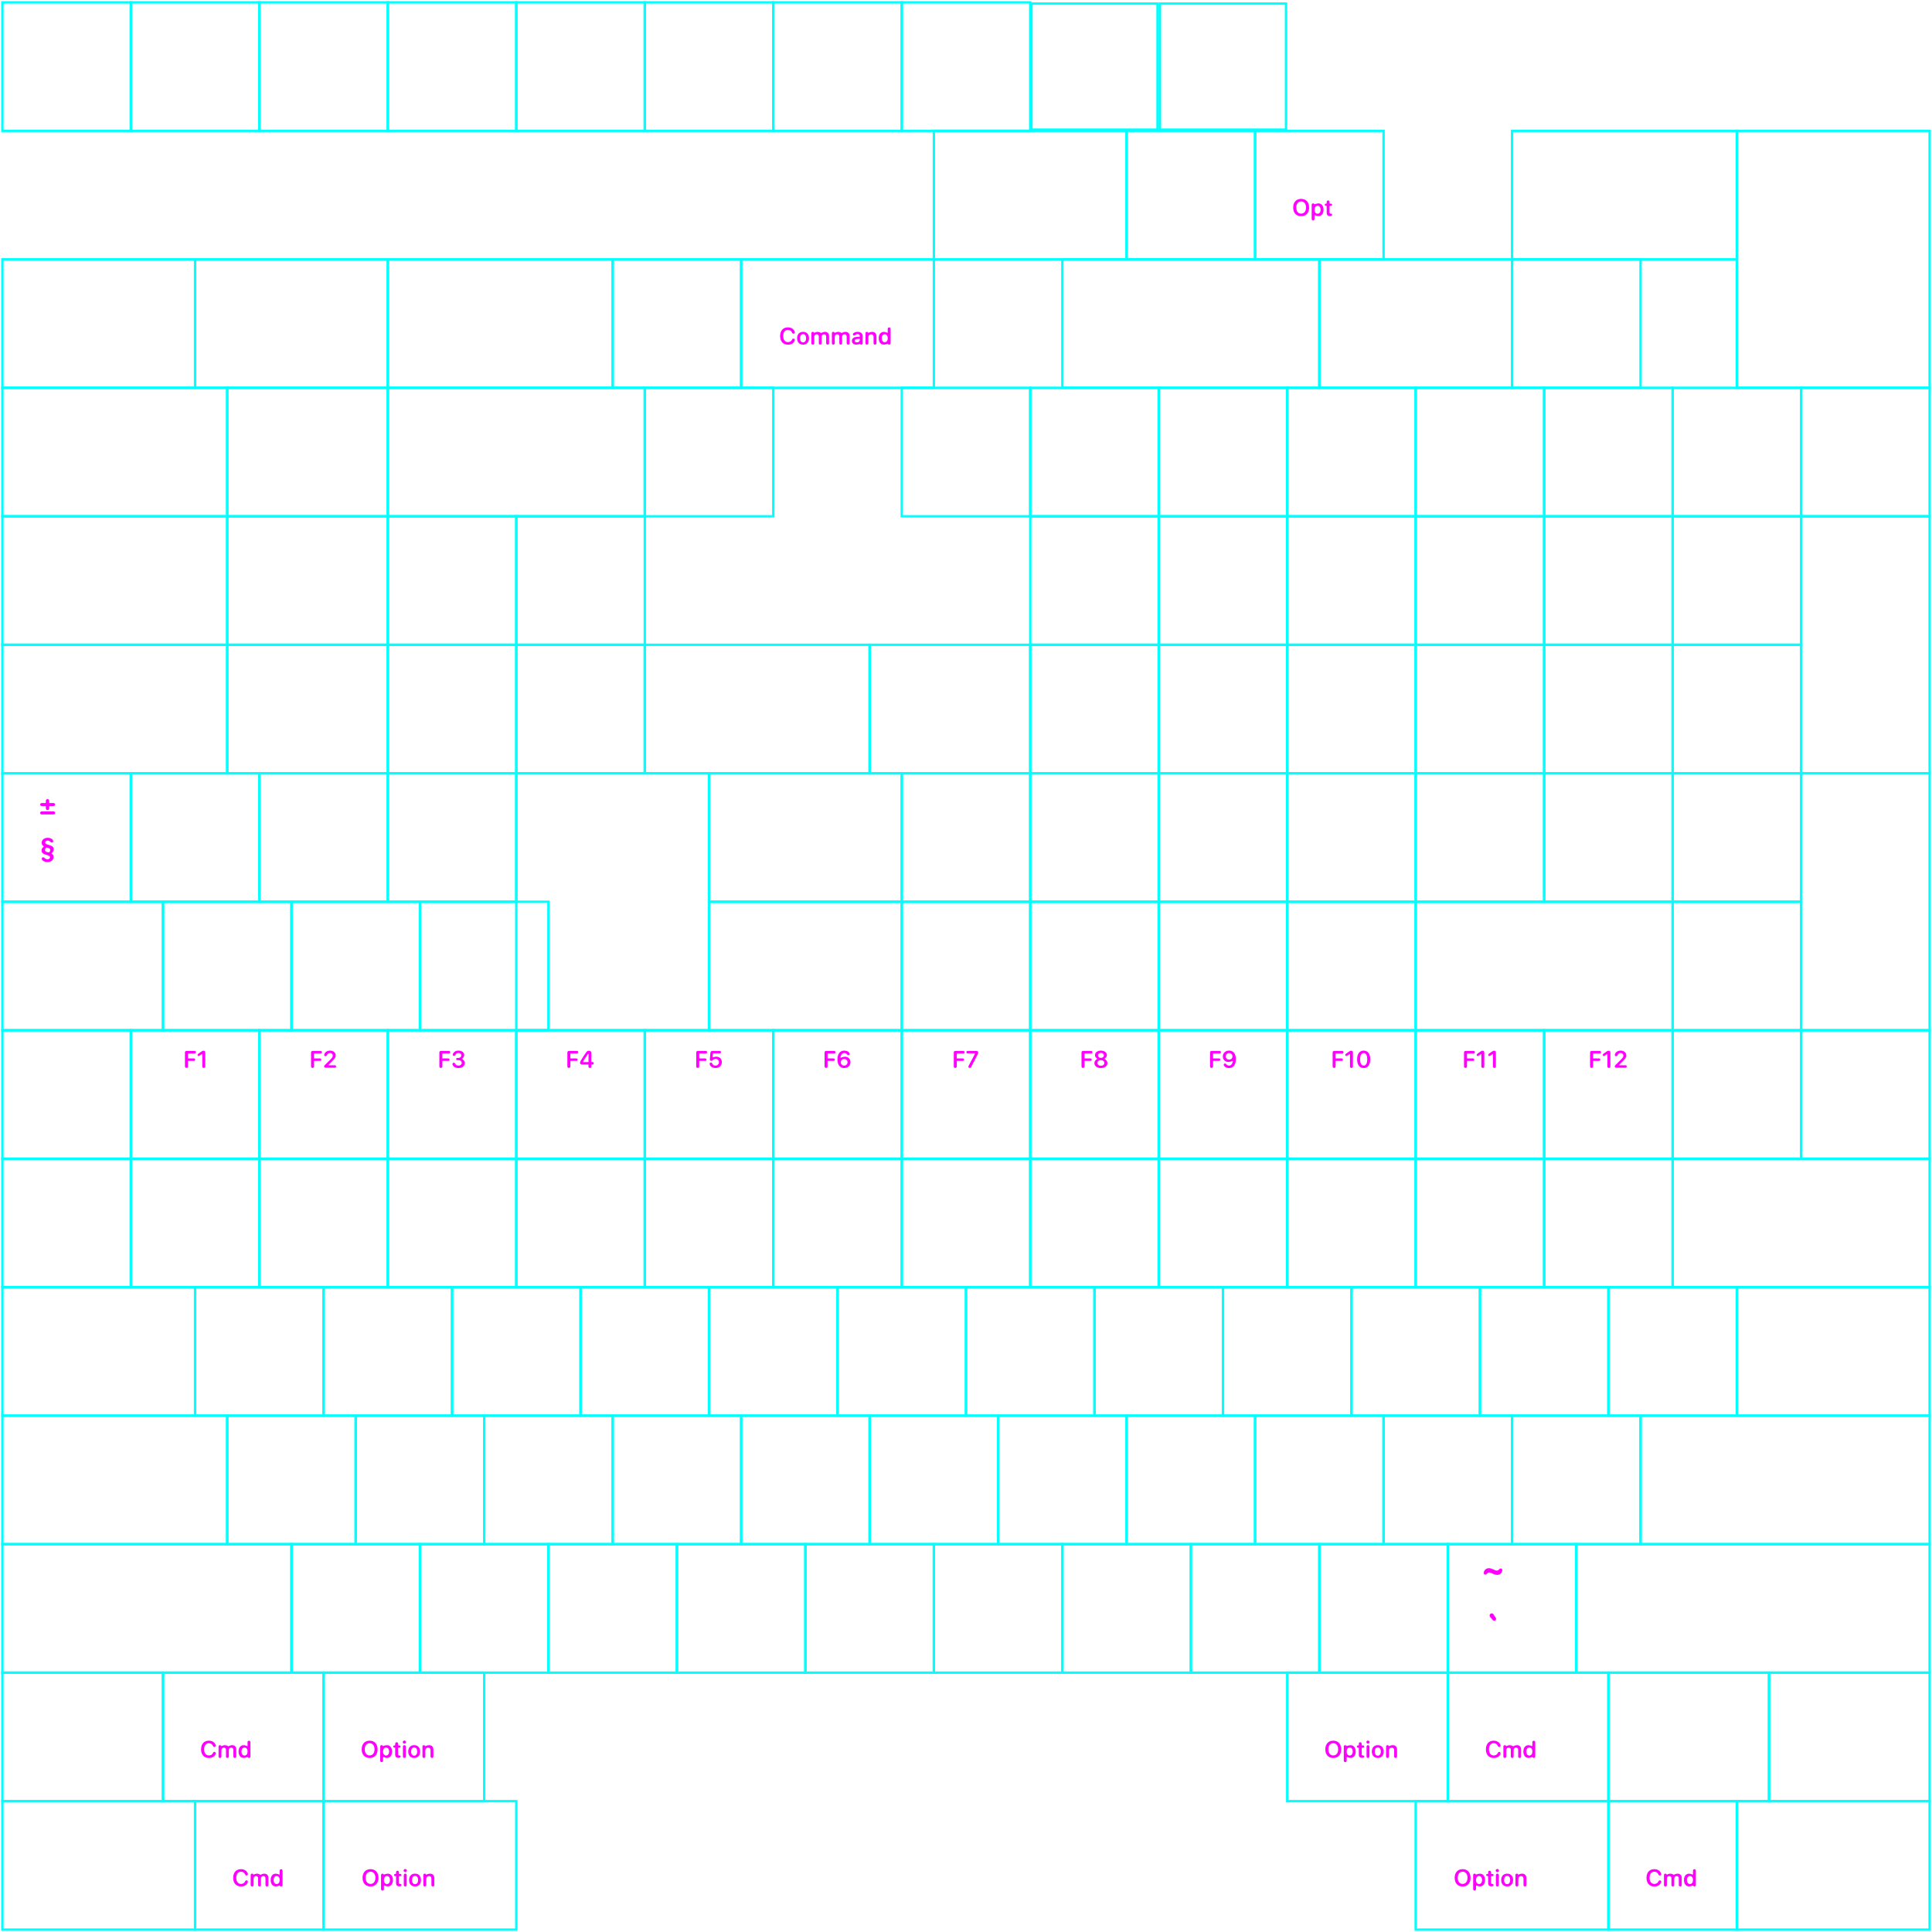<svg width="812" height="812" viewBox="0 0 812 812" fill="none" xmlns="http://www.w3.org/2000/svg">
<path d="M627.798 738.867C625.762 738.867 624.507 737.485 624.507 735.225C624.507 732.964 625.782 731.587 627.774 731.587C629.077 731.587 630.108 732.197 630.572 733.228C630.65 733.389 630.689 733.555 630.689 733.701C630.689 734.038 630.469 734.253 630.132 734.253C629.844 734.253 629.654 734.116 629.517 733.809C629.19 733.052 628.55 732.656 627.784 732.656C626.573 732.656 625.796 733.652 625.796 735.225C625.796 736.797 626.568 737.798 627.789 737.798C628.594 737.798 629.214 737.446 629.537 736.704C629.664 736.416 629.825 736.299 630.098 736.299C630.445 736.299 630.684 736.528 630.684 736.86C630.684 737.021 630.645 737.168 630.567 737.334C630.118 738.291 629.117 738.867 627.798 738.867L627.798 738.867Z" fill="#FF00FF"/>
<path d="M642.778 734.482C643.535 734.482 644.038 735.141 644.043 736.157C644.038 737.163 643.564 737.832 642.778 737.832C641.992 737.832 641.503 737.178 641.503 736.157C641.503 735.131 642.021 734.482 642.778 734.482ZM640.258 736.157C640.258 737.813 641.093 738.833 642.407 738.833C642.893 738.833 643.663 738.589 643.964 738.487C644.031 738.464 644.106 738.494 644.138 738.558C644.146 738.574 644.154 738.591 644.164 738.605C644.284 738.776 644.459 738.848 644.658 738.848C645.005 738.848 645.249 738.623 645.249 738.223V732.245C645.249 731.835 645 731.605 644.643 731.605C644.287 731.605 644.033 731.835 644.033 732.245V733.725C644.033 733.828 643.927 733.897 643.833 733.855C643.471 733.692 642.869 733.486 642.387 733.486C641.088 733.486 640.258 734.506 640.258 736.157V736.157Z" fill="#FF00FF"/>
<path d="M631.855 738.208V734.091C631.855 733.695 632.095 733.471 632.437 733.471C632.591 733.471 632.724 733.517 632.826 733.602C632.887 733.653 632.931 733.723 632.961 733.783C632.995 733.85 633.076 733.878 633.145 733.847C633.414 733.728 634.039 733.476 634.522 733.476C635.135 733.476 635.704 733.798 635.898 733.92C635.941 733.948 635.996 733.949 636.041 733.925C636.258 733.806 636.921 733.476 637.609 733.476C638.629 733.476 639.298 734.164 639.298 735.2V738.208C639.298 738.613 639.054 738.848 638.693 738.848C638.332 738.848 638.082 738.613 638.082 738.208V735.498C638.082 734.863 637.75 734.501 637.154 734.501C636.559 734.501 636.168 734.931 636.168 735.551V738.208C636.168 738.613 635.938 738.848 635.577 738.848C635.216 738.848 634.986 738.613 634.986 738.208V735.434C634.986 734.858 634.634 734.501 634.068 734.501C633.501 734.501 633.072 734.955 633.072 735.581V738.208C633.072 738.613 632.822 738.848 632.461 738.848C632.1 738.848 631.855 738.613 631.855 738.208Z" fill="#FF00FF"/>
<path d="M560.36 731.587C558.304 731.587 557.015 732.988 557.015 735.23C557.015 737.471 558.304 738.867 560.36 738.867C562.416 738.867 563.7 737.471 563.7 735.23C563.7 732.988 562.411 731.587 560.36 731.587ZM560.36 737.793C559.1 737.793 558.304 736.797 558.304 735.23C558.304 733.662 559.1 732.661 560.36 732.661C561.62 732.661 562.416 733.657 562.416 735.23C562.416 736.802 561.615 737.793 560.36 737.793Z" fill="#FF00FF"/>
<path d="M574.949 733.472C574.578 733.472 574.344 733.721 574.344 734.111V738.208C574.344 738.604 574.578 738.848 574.949 738.848C575.32 738.848 575.559 738.604 575.559 738.208V734.116C575.559 733.721 575.32 733.472 574.949 733.472V733.472ZM574.949 732.847C575.33 732.847 575.628 732.554 575.628 732.188C575.628 731.821 575.33 731.528 574.949 731.528C574.568 731.528 574.275 731.816 574.275 732.188C574.275 732.559 574.573 732.847 574.949 732.847Z" fill="#FF00FF"/>
<path d="M582.555 738.208V734.086C582.555 733.71 582.775 733.471 583.136 733.471C583.343 733.471 583.512 733.551 583.617 733.692C583.643 733.726 583.665 733.765 583.682 733.802C583.717 733.872 583.801 733.902 583.872 733.868C584.138 733.739 584.758 733.476 585.373 733.476C586.516 733.476 587.165 734.208 587.165 735.405V738.208C587.165 738.619 586.916 738.848 586.56 738.848C586.203 738.848 585.949 738.619 585.949 738.208V735.649C585.949 734.917 585.607 734.506 584.914 734.506C584.22 734.506 583.771 735.009 583.771 735.752V738.208C583.771 738.619 583.517 738.848 583.161 738.848C582.804 738.848 582.555 738.619 582.555 738.208Z" fill="#FF00FF"/>
<path d="M579.07 733.467C577.561 733.467 576.565 734.492 576.565 736.162C576.565 737.832 577.551 738.853 579.07 738.853C580.589 738.853 581.575 737.842 581.575 736.162C581.575 734.482 580.579 733.467 579.07 733.467ZM579.07 737.891C578.298 737.891 577.8 737.266 577.8 736.162C577.8 735.059 578.303 734.434 579.07 734.434C579.837 734.434 580.339 735.064 580.339 736.162C580.339 737.261 579.841 737.891 579.07 737.891Z" fill="#FF00FF"/>
<path d="M567.254 737.837C566.497 737.837 565.994 737.177 565.989 736.162C565.994 735.156 566.467 734.487 567.254 734.487C568.04 734.487 568.528 735.141 568.528 736.162C568.528 737.187 568.011 737.837 567.254 737.837ZM569.773 736.162C569.773 734.506 568.938 733.485 567.625 733.485C567.139 733.485 566.368 733.729 566.068 733.831C566 733.854 565.925 733.825 565.894 733.761C565.886 733.744 565.877 733.728 565.867 733.713C565.748 733.543 565.572 733.471 565.373 733.471C565.026 733.471 564.782 733.695 564.782 734.096V739.952C564.782 740.362 565.031 740.591 565.388 740.591C565.745 740.591 565.998 740.362 565.998 739.952V738.593C565.998 738.491 566.104 738.422 566.198 738.464C566.56 738.627 567.163 738.833 567.644 738.833C568.943 738.833 569.774 737.812 569.774 736.162L569.773 736.162Z" fill="#FF00FF"/>
<path d="M571.092 737.47V734.654C571.092 734.576 571.028 734.513 570.95 734.513H570.765C570.462 734.513 570.276 734.342 570.276 734.049C570.276 733.756 570.462 733.59 570.765 733.59H570.95C571.028 733.59 571.092 733.526 571.092 733.448V732.885C571.092 732.494 571.326 732.25 571.702 732.25C572.078 732.25 572.308 732.494 572.308 732.885V733.448C572.308 733.526 572.371 733.59 572.45 733.59H572.869C573.172 733.59 573.358 733.76 573.358 734.049C573.358 734.337 573.172 734.513 572.869 734.513H572.45C572.371 734.513 572.308 734.576 572.308 734.654V737.207C572.308 737.597 572.445 737.768 572.796 737.798L572.884 737.807C573.206 737.837 573.373 737.973 573.373 738.257C573.373 738.613 573.06 738.804 572.503 738.804H572.455C571.551 738.804 571.092 738.354 571.092 737.471H571.092L571.092 737.47Z" fill="#FF00FF"/>
<path d="M155.36 731.587C153.304 731.587 152.015 732.988 152.015 735.23C152.015 737.471 153.304 738.867 155.36 738.867C157.416 738.867 158.7 737.471 158.7 735.23C158.7 732.988 157.411 731.587 155.36 731.587ZM155.36 737.793C154.1 737.793 153.304 736.797 153.304 735.23C153.304 733.662 154.1 732.661 155.36 732.661C156.62 732.661 157.416 733.657 157.416 735.23C157.416 736.802 156.615 737.793 155.36 737.793Z" fill="#FF00FF"/>
<path d="M169.949 733.472C169.578 733.472 169.344 733.721 169.344 734.111V738.208C169.344 738.604 169.578 738.848 169.949 738.848C170.32 738.848 170.559 738.604 170.559 738.208V734.116C170.559 733.721 170.32 733.472 169.949 733.472V733.472ZM169.949 732.847C170.33 732.847 170.628 732.554 170.628 732.188C170.628 731.821 170.33 731.528 169.949 731.528C169.568 731.528 169.275 731.816 169.275 732.188C169.275 732.559 169.573 732.847 169.949 732.847Z" fill="#FF00FF"/>
<path d="M177.555 738.208V734.086C177.555 733.71 177.775 733.471 178.136 733.471C178.343 733.471 178.512 733.551 178.617 733.692C178.643 733.726 178.665 733.765 178.682 733.802C178.717 733.872 178.801 733.902 178.872 733.868C179.138 733.739 179.758 733.476 180.373 733.476C181.516 733.476 182.165 734.208 182.165 735.405V738.208C182.165 738.619 181.916 738.848 181.56 738.848C181.203 738.848 180.949 738.619 180.949 738.208V735.649C180.949 734.917 180.607 734.506 179.914 734.506C179.22 734.506 178.771 735.009 178.771 735.752V738.208C178.771 738.619 178.517 738.848 178.161 738.848C177.804 738.848 177.555 738.619 177.555 738.208Z" fill="#FF00FF"/>
<path d="M174.07 733.467C172.561 733.467 171.565 734.492 171.565 736.162C171.565 737.832 172.551 738.853 174.07 738.853C175.589 738.853 176.575 737.842 176.575 736.162C176.575 734.482 175.579 733.467 174.07 733.467ZM174.07 737.891C173.298 737.891 172.8 737.266 172.8 736.162C172.8 735.059 173.303 734.434 174.07 734.434C174.837 734.434 175.339 735.064 175.339 736.162C175.339 737.261 174.841 737.891 174.07 737.891Z" fill="#FF00FF"/>
<path d="M162.254 737.837C161.497 737.837 160.994 737.177 160.989 736.162C160.994 735.156 161.467 734.487 162.254 734.487C163.04 734.487 163.528 735.141 163.528 736.162C163.528 737.187 163.011 737.837 162.254 737.837ZM164.773 736.162C164.773 734.506 163.938 733.485 162.625 733.485C162.139 733.485 161.368 733.729 161.068 733.831C161 733.854 160.925 733.825 160.894 733.761C160.886 733.744 160.877 733.728 160.867 733.713C160.748 733.543 160.572 733.471 160.373 733.471C160.026 733.471 159.782 733.695 159.782 734.096V739.952C159.782 740.362 160.031 740.591 160.388 740.591C160.745 740.591 160.998 740.362 160.998 739.952V738.593C160.998 738.491 161.104 738.422 161.198 738.464C161.56 738.627 162.163 738.833 162.644 738.833C163.943 738.833 164.774 737.812 164.774 736.162L164.773 736.162Z" fill="#FF00FF"/>
<path d="M166.092 737.47V734.654C166.092 734.576 166.028 734.513 165.95 734.513H165.765C165.462 734.513 165.276 734.342 165.276 734.049C165.276 733.756 165.462 733.59 165.765 733.59H165.95C166.028 733.59 166.092 733.526 166.092 733.448V732.885C166.092 732.494 166.326 732.25 166.702 732.25C167.078 732.25 167.308 732.494 167.308 732.885V733.448C167.308 733.526 167.371 733.59 167.45 733.59H167.869C168.172 733.59 168.358 733.76 168.358 734.049C168.358 734.337 168.172 734.513 167.869 734.513H167.45C167.371 734.513 167.308 734.576 167.308 734.654V737.207C167.308 737.597 167.445 737.768 167.796 737.798L167.884 737.807C168.206 737.837 168.373 737.973 168.373 738.257C168.373 738.613 168.06 738.804 167.503 738.804H167.455C166.551 738.804 166.092 738.354 166.092 737.471H166.092L166.092 737.47Z" fill="#FF00FF"/>
<path d="M87.798 738.867C85.762 738.867 84.507 737.485 84.507 735.225C84.507 732.964 85.782 731.587 87.774 731.587C89.078 731.587 90.108 732.197 90.572 733.228C90.65 733.389 90.689 733.555 90.689 733.701C90.689 734.038 90.469 734.253 90.132 734.253C89.844 734.253 89.654 734.116 89.517 733.809C89.19 733.052 88.55 732.656 87.784 732.656C86.573 732.656 85.796 733.652 85.796 735.225C85.796 736.797 86.568 737.798 87.789 737.798C88.594 737.798 89.214 737.446 89.537 736.704C89.664 736.416 89.825 736.299 90.098 736.299C90.445 736.299 90.684 736.528 90.684 736.86C90.684 737.021 90.645 737.168 90.567 737.334C90.118 738.291 89.117 738.867 87.798 738.867L87.798 738.867Z" fill="#FF00FF"/>
<path d="M102.778 734.482C103.535 734.482 104.038 735.141 104.043 736.157C104.038 737.163 103.564 737.832 102.778 737.832C101.992 737.832 101.503 737.178 101.503 736.157C101.503 735.131 102.021 734.482 102.778 734.482ZM100.258 736.157C100.258 737.813 101.093 738.833 102.407 738.833C102.893 738.833 103.663 738.589 103.964 738.487C104.031 738.464 104.106 738.494 104.138 738.558C104.146 738.574 104.154 738.591 104.164 738.605C104.284 738.776 104.459 738.848 104.658 738.848C105.005 738.848 105.249 738.623 105.249 738.223V732.245C105.249 731.835 105 731.605 104.643 731.605C104.287 731.605 104.033 731.835 104.033 732.245V733.725C104.033 733.828 103.927 733.897 103.833 733.855C103.471 733.692 102.869 733.486 102.387 733.486C101.088 733.486 100.258 734.506 100.258 736.157V736.157Z" fill="#FF00FF"/>
<path d="M91.856 738.208V734.091C91.856 733.695 92.095 733.471 92.437 733.471C92.591 733.471 92.724 733.517 92.826 733.602C92.886 733.653 92.931 733.723 92.961 733.783C92.995 733.85 93.076 733.878 93.145 733.847C93.414 733.728 94.039 733.476 94.522 733.476C95.135 733.476 95.704 733.798 95.898 733.92C95.941 733.948 95.996 733.949 96.041 733.925C96.258 733.806 96.921 733.476 97.609 733.476C98.629 733.476 99.299 734.164 99.299 735.2V738.208C99.299 738.613 99.054 738.848 98.693 738.848C98.332 738.848 98.082 738.613 98.082 738.208V735.498C98.082 734.863 97.75 734.501 97.154 734.501C96.559 734.501 96.168 734.931 96.168 735.551V738.208C96.168 738.613 95.938 738.848 95.577 738.848C95.216 738.848 94.986 738.613 94.986 738.208V735.434C94.986 734.858 94.634 734.501 94.068 734.501C93.501 734.501 93.072 734.955 93.072 735.581V738.208C93.072 738.613 92.822 738.848 92.461 738.848C92.1 738.848 91.856 738.613 91.856 738.208Z" fill="#FF00FF"/>
<path d="M631.388 659.935C631.388 660.835 630.563 661.915 629.183 661.915C627.998 661.915 626.693 660.895 625.928 660.895C625.103 660.895 624.893 661.795 624.263 661.795C623.783 661.795 623.618 661.42 623.618 661.075C623.618 660.175 624.443 659.095 625.733 659.095C627.008 659.095 628.313 660.115 629.078 660.115C629.903 660.115 630.113 659.215 630.743 659.215C631.223 659.215 631.388 659.59 631.388 659.935Z" fill="#FF00FF"/>
<path d="M627.422 680.895L626.27 679.576C626.143 679.42 626.064 679.205 626.064 678.98C626.064 678.492 626.465 678.082 626.953 678.082C627.207 678.082 627.461 678.15 627.695 678.492L628.623 679.898C628.711 680.035 628.789 680.201 628.789 680.377C628.789 680.816 628.428 681.178 628.018 681.178C627.773 681.178 627.568 681.061 627.422 680.895Z" fill="#FF00FF"/>
<path d="M239.085 448.833C238.694 448.833 238.455 448.594 238.455 448.179V442.358C238.455 441.948 238.694 441.704 239.085 441.704H242.454C242.801 441.704 243.03 441.909 243.03 442.236C243.03 442.563 242.796 442.769 242.454 442.769H239.857C239.778 442.769 239.715 442.832 239.715 442.91V444.707C239.715 444.785 239.778 444.849 239.857 444.849H242.2C242.532 444.849 242.752 445.044 242.752 445.361C242.752 445.679 242.532 445.874 242.2 445.874H239.857C239.778 445.874 239.715 445.937 239.715 446.016V448.179C239.715 448.594 239.481 448.833 239.085 448.833V448.833Z" fill="#FF00FF"/>
<path d="M249.016 446.362H248.665C248.587 446.362 248.523 446.299 248.523 446.221V442.534C248.523 441.948 248.138 441.606 247.488 441.606C246.97 441.606 246.663 441.821 246.204 442.505C245.359 443.745 244.558 444.951 244.065 445.835C243.87 446.187 243.792 446.416 243.792 446.69C243.792 447.109 244.09 447.398 244.544 447.398H247.18C247.259 447.398 247.322 447.461 247.322 447.539V448.228C247.322 448.623 247.576 448.848 247.923 448.848C248.269 448.848 248.523 448.623 248.523 448.228V447.539C248.523 447.461 248.587 447.398 248.665 447.398H249.012C249.348 447.398 249.549 447.188 249.549 446.88C249.549 446.572 249.348 446.362 249.016 446.362H249.016ZM247.2 446.392H245.167C245.056 446.392 244.988 446.271 245.046 446.176C245.382 445.625 246.304 444.127 247.083 443.003C247.163 442.889 247.342 442.945 247.342 443.084V446.25C247.342 446.328 247.278 446.392 247.2 446.392Z" fill="#FF00FF"/>
<path d="M185.291 448.833C184.9 448.833 184.661 448.594 184.661 448.179V442.358C184.661 441.948 184.9 441.704 185.291 441.704H188.66C189.006 441.704 189.236 441.909 189.236 442.236C189.236 442.563 189.002 442.769 188.66 442.769H186.062C185.984 442.769 185.92 442.832 185.92 442.91V444.707C185.92 444.785 185.984 444.849 186.062 444.849H188.406C188.738 444.849 188.958 445.044 188.958 445.361C188.958 445.679 188.738 445.874 188.406 445.874H186.062C185.984 445.874 185.92 445.937 185.92 446.016V448.179C185.92 448.594 185.686 448.833 185.291 448.833V448.833Z" fill="#FF00FF"/>
<path d="M192.703 448.892C191.467 448.892 190.666 448.389 190.3 447.681C190.207 447.51 190.168 447.349 190.168 447.183C190.168 446.85 190.378 446.64 190.73 446.64C190.989 446.64 191.145 446.753 191.277 447.012C191.521 447.544 191.946 447.861 192.718 447.861C193.489 447.861 194.061 447.402 194.061 446.762C194.065 446.01 193.518 445.59 192.615 445.59H192.215C191.902 445.59 191.716 445.4 191.716 445.121C191.716 444.843 191.902 444.653 192.215 444.653H192.586C193.362 444.653 193.88 444.208 193.88 443.583C193.88 442.958 193.479 442.562 192.698 442.562C192.034 442.562 191.648 442.836 191.414 443.388C191.277 443.69 191.14 443.803 190.847 443.803C190.495 443.803 190.31 443.598 190.31 443.275C190.31 443.099 190.344 442.943 190.432 442.772C190.764 442.074 191.545 441.562 192.693 441.562C194.153 441.562 195.091 442.323 195.091 443.412C195.091 444.176 194.583 444.675 194.296 444.895C194.217 444.957 194.225 445.079 194.312 445.13C194.662 445.335 195.34 445.852 195.34 446.792C195.34 448.042 194.246 448.892 192.703 448.892H192.703V448.892Z" fill="#FF00FF"/>
<path d="M131.366 448.833C130.976 448.833 130.736 448.594 130.736 448.179V442.358C130.736 441.948 130.976 441.704 131.366 441.704H134.735C135.082 441.704 135.312 441.909 135.312 442.236C135.312 442.563 135.077 442.769 134.735 442.769H132.138C132.06 442.769 131.996 442.832 131.996 442.91V444.707C131.996 444.785 132.06 444.849 132.138 444.849H134.481C134.813 444.849 135.033 445.044 135.033 445.361C135.033 445.679 134.814 445.874 134.481 445.874H132.138C132.06 445.874 131.996 445.937 131.996 446.016V448.179C131.996 448.594 131.762 448.833 131.366 448.833V448.833Z" fill="#FF00FF"/>
<path d="M136.83 448.75C136.439 448.75 136.234 448.535 136.234 448.218C136.234 447.974 136.317 447.827 136.586 447.573L138.739 445.44C139.638 444.551 139.862 444.194 139.862 443.657C139.862 443.027 139.379 442.573 138.7 442.573C138.065 442.573 137.621 442.896 137.372 443.53C137.245 443.784 137.099 443.916 136.811 443.916C136.469 443.916 136.264 443.706 136.264 443.393C136.264 443.301 136.278 443.213 136.303 443.13C136.493 442.368 137.338 441.562 138.71 441.562C140.082 441.562 141.093 442.397 141.093 443.579C141.093 444.404 140.697 444.961 139.53 446.104L138.136 447.477C138.045 447.566 138.108 447.72 138.235 447.72H140.726C141.058 447.72 141.264 447.925 141.264 448.237C141.264 448.55 141.058 448.75 140.726 448.75H136.83Z" fill="#FF00FF"/>
<path d="M78.367 448.833C77.977 448.833 77.737 448.594 77.737 448.179V442.358C77.737 441.948 77.977 441.704 78.367 441.704H81.737C82.083 441.704 82.313 441.909 82.313 442.236C82.313 442.563 82.078 442.769 81.737 442.769H79.139C79.061 442.769 78.997 442.832 78.997 442.91V444.707C78.997 444.785 79.061 444.849 79.139 444.849H81.483C81.814 444.849 82.034 445.044 82.034 445.361C82.034 445.679 81.815 445.874 81.483 445.874H79.139C79.061 445.874 78.997 445.937 78.997 446.016V448.179C78.997 448.594 78.763 448.833 78.367 448.833V448.833Z" fill="#FF00FF"/>
<path d="M85.642 448.848C85.276 448.848 85.022 448.594 85.022 448.213V443.179C85.022 443.065 84.894 442.997 84.8 443.063L83.86 443.716C83.738 443.804 83.641 443.838 83.504 443.838C83.24 443.838 83.05 443.648 83.05 443.369C83.05 443.174 83.128 443.027 83.338 442.881L84.778 441.87C85.091 441.65 85.286 441.606 85.55 441.606C85.994 441.606 86.263 441.875 86.263 442.31V448.213C86.263 448.594 86.009 448.848 85.642 448.848V448.848Z" fill="#FF00FF"/>
<path d="M455.18 448.833C454.789 448.833 454.55 448.594 454.55 448.179V442.358C454.55 441.948 454.789 441.704 455.18 441.704H458.549C458.896 441.704 459.125 441.909 459.125 442.236C459.125 442.563 458.891 442.769 458.549 442.769H455.952C455.873 442.769 455.81 442.832 455.81 442.91V444.707C455.81 444.785 455.873 444.849 455.952 444.849H458.295C458.627 444.849 458.847 445.044 458.847 445.361C458.847 445.679 458.627 445.874 458.295 445.874H455.952C455.873 445.874 455.81 445.937 455.81 446.016V448.179C455.81 448.594 455.576 448.833 455.18 448.833V448.833Z" fill="#FF00FF"/>
<path d="M465.449 446.845C465.449 446.005 464.993 445.534 464.346 445.132C464.263 445.081 464.255 444.963 464.331 444.902C464.851 444.479 465.195 444.131 465.195 443.442C465.195 442.357 464.16 441.562 462.705 441.562C461.249 441.562 460.214 442.357 460.214 443.442C460.214 444.131 460.558 444.479 461.078 444.902C461.154 444.963 461.146 445.081 461.063 445.132C460.416 445.534 459.96 446.005 459.96 446.845C459.96 448.047 461.093 448.892 462.704 448.892C464.316 448.892 465.449 448.047 465.449 446.845H465.449ZM462.705 442.514C463.432 442.514 463.95 442.948 463.95 443.569C463.95 444.189 463.437 444.614 462.705 444.614C461.972 444.614 461.459 444.189 461.459 443.569C461.459 442.948 461.977 442.514 462.705 442.514ZM462.705 447.93C461.86 447.93 461.264 447.436 461.264 446.753C461.264 446.069 461.86 445.576 462.705 445.576C463.549 445.576 464.145 446.069 464.145 446.753C464.145 447.436 463.549 447.93 462.705 447.93Z" fill="#FF00FF"/>
<path d="M401.495 448.833C401.104 448.833 400.865 448.594 400.865 448.179V442.358C400.865 441.948 401.104 441.704 401.495 441.704H404.864C405.211 441.704 405.44 441.909 405.44 442.236C405.44 442.563 405.206 442.769 404.864 442.769H402.267C402.188 442.769 402.125 442.832 402.125 442.91V444.707C402.125 444.785 402.188 444.849 402.267 444.849H404.61C404.942 444.849 405.162 445.044 405.162 445.361C405.162 445.679 404.942 445.874 404.61 445.874H402.267C402.188 445.874 402.125 445.937 402.125 446.016V448.179C402.125 448.594 401.891 448.833 401.495 448.833V448.833Z" fill="#FF00FF"/>
<path d="M407.584 448.848C407.232 448.848 407.008 448.633 407.008 448.335C407.008 448.189 407.042 448.081 407.115 447.935L409.757 442.942C409.807 442.848 409.739 442.734 409.632 442.734H406.662C406.378 442.734 406.141 442.508 406.138 442.223C406.135 441.907 406.361 441.704 406.675 441.704H410.377C410.826 441.704 411.133 441.968 411.133 442.412C411.133 442.642 411.06 442.837 410.889 443.169L408.15 448.482C408.013 448.75 407.857 448.848 407.584 448.848L407.584 448.848Z" fill="#FF00FF"/>
<path d="M347.19 448.833C346.799 448.833 346.56 448.594 346.56 448.179V442.358C346.56 441.948 346.799 441.704 347.19 441.704H350.559C350.906 441.704 351.135 441.909 351.135 442.236C351.135 442.563 350.901 442.769 350.559 442.769H347.962C347.883 442.769 347.82 442.832 347.82 442.91V444.707C347.82 444.785 347.883 444.849 347.962 444.849H350.305C350.637 444.849 350.857 445.044 350.857 445.361C350.857 445.679 350.637 445.874 350.305 445.874H347.962C347.883 445.874 347.82 445.937 347.82 446.016V448.179C347.82 448.594 347.586 448.833 347.19 448.833V448.833Z" fill="#FF00FF"/>
<path d="M352.356 447.325C352.097 446.783 351.965 446.109 351.965 445.308C351.965 442.96 353.039 441.559 354.831 441.559C355.905 441.559 356.625 441.974 356.961 442.552C357.039 442.694 357.073 442.816 357.073 442.953C357.073 443.241 356.868 443.461 356.536 443.461C356.287 443.461 356.131 443.343 355.936 443.094C355.633 442.773 355.349 442.584 354.826 442.584C353.649 442.584 353.323 443.815 353.234 444.407C353.217 444.52 353.333 444.605 353.436 444.556C353.773 444.392 354.436 444.122 355.134 444.122C356.491 444.122 357.443 445.098 357.443 446.431C357.443 447.862 356.335 448.892 354.811 448.892C353.713 448.892 352.844 448.355 352.356 447.325H352.356ZM356.203 446.48C356.208 445.669 355.617 445.093 354.807 445.093C353.996 445.093 353.386 445.669 353.386 446.456C353.386 447.242 354.006 447.867 354.792 447.867C355.578 447.867 356.203 447.251 356.203 446.48Z" fill="#FF00FF"/>
<path d="M293.25 448.833C292.859 448.833 292.62 448.594 292.62 448.179V442.358C292.62 441.948 292.859 441.704 293.25 441.704H296.619C296.966 441.704 297.195 441.909 297.195 442.236C297.195 442.563 296.961 442.769 296.619 442.769H294.022C293.943 442.769 293.88 442.832 293.88 442.91V444.707C293.88 444.785 293.943 444.849 294.022 444.849H296.365C296.697 444.849 296.917 445.044 296.917 445.361C296.917 445.679 296.697 445.874 296.365 445.874H294.022C293.943 445.874 293.88 445.937 293.88 446.016V448.179C293.88 448.594 293.646 448.833 293.25 448.833V448.833Z" fill="#FF00FF"/>
<path d="M298.366 447.607C298.298 447.456 298.254 447.31 298.254 447.129C298.254 446.802 298.464 446.597 298.796 446.597C299.06 446.597 299.221 446.699 299.353 446.958C299.585 447.513 300.034 447.847 300.682 447.865C301.491 447.889 302.164 447.254 302.166 446.445C302.168 445.632 301.576 445.053 300.745 445.053C300.3 445.053 299.914 445.234 299.646 445.498C299.353 445.791 299.231 445.854 298.943 445.854C298.537 445.854 298.337 445.566 298.347 445.224C298.347 445.195 298.347 445.175 298.352 445.146L298.576 442.485C298.62 441.928 298.903 441.703 299.455 441.703H302.493C302.815 441.703 303.025 441.908 303.025 442.216C303.025 442.524 302.815 442.734 302.493 442.734H299.775C299.702 442.734 299.641 442.79 299.634 442.863L299.513 444.223C299.504 444.329 299.61 444.407 299.708 444.367C299.969 444.259 300.45 444.106 301.072 444.106C302.42 444.106 303.382 445.058 303.382 446.406C303.382 447.881 302.298 448.892 300.735 448.892C299.651 448.892 298.713 448.374 298.366 447.608L298.366 447.607Z" fill="#FF00FF"/>
<path d="M668.93 448.833C668.539 448.833 668.3 448.594 668.3 448.179V442.358C668.3 441.948 668.539 441.704 668.93 441.704H672.299C672.646 441.704 672.875 441.909 672.875 442.236C672.875 442.563 672.641 442.769 672.299 442.769H669.702C669.623 442.769 669.56 442.832 669.56 442.91V444.707C669.56 444.785 669.623 444.849 669.702 444.849H672.045C672.377 444.849 672.597 445.044 672.597 445.361C672.597 445.679 672.377 445.874 672.045 445.874H669.702C669.623 445.874 669.56 445.937 669.56 446.016V448.179C669.56 448.594 669.326 448.833 668.93 448.833V448.833Z" fill="#FF00FF"/>
<path d="M676.205 448.848C675.839 448.848 675.585 448.594 675.585 448.213V443.179C675.585 443.065 675.456 442.997 675.362 443.063L674.423 443.716C674.301 443.804 674.203 443.838 674.066 443.838C673.803 443.838 673.612 443.648 673.612 443.369C673.612 443.174 673.69 443.027 673.9 442.881L675.341 441.87C675.653 441.65 675.849 441.606 676.112 441.606C676.557 441.606 676.825 441.875 676.825 442.31V448.213C676.825 448.594 676.571 448.848 676.205 448.848V448.848Z" fill="#FF00FF"/>
<path d="M679.262 448.75C678.871 448.75 678.666 448.535 678.666 448.218C678.666 447.974 678.749 447.827 679.017 447.573L681.171 445.44C682.069 444.551 682.294 444.194 682.294 443.657C682.294 443.027 681.811 442.573 681.132 442.573C680.497 442.573 680.053 442.896 679.804 443.53C679.677 443.784 679.53 443.916 679.242 443.916C678.9 443.916 678.695 443.706 678.695 443.393C678.695 443.301 678.71 443.213 678.734 443.13C678.925 442.368 679.769 441.562 681.141 441.562C682.514 441.562 683.524 442.397 683.524 443.579C683.524 444.404 683.129 444.961 681.962 446.104L680.567 447.477C680.477 447.566 680.54 447.72 680.667 447.72H683.158C683.49 447.72 683.695 447.925 683.695 448.237C683.695 448.55 683.49 448.75 683.158 448.75H679.262Z" fill="#FF00FF"/>
<path d="M615.935 448.833C615.544 448.833 615.305 448.594 615.305 448.179V442.358C615.305 441.948 615.544 441.704 615.935 441.704H619.304C619.651 441.704 619.88 441.909 619.88 442.236C619.88 442.563 619.646 442.769 619.304 442.769H616.707C616.628 442.769 616.565 442.832 616.565 442.91V444.707C616.565 444.785 616.628 444.849 616.707 444.849H619.05C619.382 444.849 619.602 445.044 619.602 445.361C619.602 445.679 619.382 445.874 619.05 445.874H616.707C616.628 445.874 616.565 445.937 616.565 446.016V448.179C616.565 448.594 616.331 448.833 615.935 448.833V448.833Z" fill="#FF00FF"/>
<path d="M623.21 448.848C622.844 448.848 622.59 448.594 622.59 448.213V443.179C622.59 443.065 622.461 442.997 622.367 443.063L621.428 443.716C621.306 443.804 621.208 443.838 621.071 443.838C620.808 443.838 620.617 443.648 620.617 443.369C620.617 443.174 620.695 443.027 620.905 442.881L622.346 441.87C622.658 441.65 622.854 441.606 623.117 441.606C623.562 441.606 623.83 441.875 623.83 442.31V448.213C623.83 448.594 623.576 448.848 623.21 448.848V448.848Z" fill="#FF00FF"/>
<path d="M628.078 448.848C627.712 448.848 627.458 448.594 627.458 448.213V443.179C627.458 443.065 627.329 442.997 627.235 443.063L626.296 443.716C626.174 443.804 626.076 443.838 625.939 443.838C625.676 443.838 625.485 443.648 625.485 443.369C625.485 443.174 625.563 443.027 625.773 442.881L627.214 441.87C627.526 441.65 627.722 441.606 627.985 441.606C628.43 441.606 628.698 441.875 628.698 442.31V448.213C628.698 448.594 628.444 448.848 628.078 448.848V448.848Z" fill="#FF00FF"/>
<path d="M560.72 448.833C560.329 448.833 560.09 448.594 560.09 448.179V442.358C560.09 441.948 560.329 441.704 560.72 441.704H564.089C564.436 441.704 564.665 441.909 564.665 442.236C564.665 442.563 564.431 442.769 564.089 442.769H561.492C561.413 442.769 561.35 442.832 561.35 442.91V444.707C561.35 444.785 561.413 444.849 561.492 444.849H563.835C564.167 444.849 564.387 445.044 564.387 445.361C564.387 445.679 564.167 445.874 563.835 445.874H561.492C561.413 445.874 561.35 445.937 561.35 446.016V448.179C561.35 448.594 561.116 448.833 560.72 448.833V448.833Z" fill="#FF00FF"/>
<path d="M567.995 448.848C567.629 448.848 567.375 448.594 567.375 448.213V443.179C567.375 443.065 567.246 442.997 567.152 443.063L566.213 443.716C566.091 443.804 565.993 443.838 565.856 443.838C565.593 443.838 565.402 443.648 565.402 443.369C565.402 443.174 565.48 443.027 565.69 442.881L567.131 441.87C567.443 441.65 567.639 441.606 567.902 441.606C568.347 441.606 568.615 441.875 568.615 442.31V448.213C568.615 448.594 568.361 448.848 567.995 448.848V448.848Z" fill="#FF00FF"/>
<path d="M573.141 447.861C574.094 447.861 574.636 446.89 574.636 445.22C574.636 443.55 574.084 442.593 573.141 442.593C572.199 442.593 571.638 443.574 571.638 445.215C571.638 446.855 572.184 447.861 573.141 447.861ZM573.141 448.892C571.403 448.892 570.368 447.48 570.368 445.22C570.368 442.959 571.413 441.562 573.141 441.562C574.87 441.562 575.905 442.959 575.905 445.215C575.905 447.471 574.875 448.892 573.141 448.892Z" fill="#FF00FF"/>
<path d="M509.205 448.833C508.814 448.833 508.575 448.594 508.575 448.179V442.358C508.575 441.948 508.814 441.704 509.205 441.704H512.574C512.921 441.704 513.15 441.909 513.15 442.236C513.15 442.563 512.916 442.769 512.574 442.769H509.977C509.898 442.769 509.835 442.832 509.835 442.91V444.707C509.835 444.785 509.898 444.849 509.977 444.849H512.32C512.652 444.849 512.872 445.044 512.872 445.361C512.872 445.679 512.652 445.874 512.32 445.874H509.977C509.898 445.874 509.835 445.937 509.835 446.016V448.179C509.835 448.594 509.601 448.833 509.205 448.833V448.833Z" fill="#FF00FF"/>
<path d="M519.034 443.125C519.293 443.667 519.424 444.341 519.424 445.141C519.424 447.49 518.35 448.891 516.559 448.891C515.484 448.891 514.765 448.475 514.429 447.897C514.35 447.755 514.316 447.633 514.316 447.497C514.316 447.209 514.521 446.989 514.853 446.989C515.102 446.989 515.259 447.106 515.454 447.355C515.756 447.677 516.041 447.866 516.563 447.866C517.741 447.866 518.067 446.634 518.156 446.042C518.173 445.93 518.056 445.844 517.954 445.894C517.616 446.058 516.953 446.328 516.256 446.328C514.899 446.328 513.947 445.351 513.947 444.018C513.947 442.588 515.055 441.558 516.578 441.558C517.677 441.558 518.546 442.095 519.034 443.125H519.034ZM515.187 443.969C515.182 444.78 515.772 445.356 516.583 445.356C517.393 445.356 518.004 444.78 518.004 443.994C518.004 443.208 517.384 442.583 516.598 442.583C515.812 442.583 515.187 443.198 515.187 443.969Z" fill="#FF00FF"/>
<path d="M614.726 785.587C612.67 785.587 611.381 786.988 611.381 789.23C611.381 791.471 612.67 792.867 614.726 792.867C616.781 792.867 618.066 791.471 618.066 789.23C618.066 786.988 616.776 785.587 614.726 785.587ZM614.726 791.793C613.466 791.793 612.67 790.797 612.67 789.23C612.67 787.662 613.466 786.661 614.726 786.661C615.985 786.661 616.781 787.657 616.781 789.23C616.781 790.802 615.981 791.793 614.726 791.793Z" fill="#FF00FF"/>
<path d="M629.315 787.472C628.944 787.472 628.709 787.721 628.709 788.111V792.208C628.709 792.604 628.944 792.848 629.315 792.848C629.686 792.848 629.925 792.604 629.925 792.208V788.116C629.925 787.721 629.686 787.472 629.315 787.472V787.472ZM629.315 786.847C629.696 786.847 629.994 786.554 629.994 786.188C629.994 785.821 629.696 785.528 629.315 785.528C628.934 785.528 628.641 785.816 628.641 786.188C628.641 786.559 628.939 786.847 629.315 786.847Z" fill="#FF00FF"/>
<path d="M636.921 792.208V788.086C636.921 787.71 637.14 787.471 637.502 787.471C637.709 787.471 637.878 787.551 637.983 787.692C638.009 787.726 638.031 787.765 638.048 787.802C638.083 787.872 638.167 787.902 638.238 787.868C638.504 787.739 639.123 787.476 639.739 787.476C640.882 787.476 641.531 788.208 641.531 789.405V792.208C641.531 792.619 641.282 792.848 640.926 792.848C640.569 792.848 640.315 792.619 640.315 792.208V789.649C640.315 788.917 639.973 788.506 639.28 788.506C638.586 788.506 638.137 789.009 638.137 789.752V792.208C638.137 792.619 637.883 792.848 637.526 792.848C637.17 792.848 636.921 792.619 636.921 792.208Z" fill="#FF00FF"/>
<path d="M633.436 787.467C631.927 787.467 630.931 788.492 630.931 790.162C630.931 791.832 631.917 792.853 633.436 792.853C634.954 792.853 635.941 791.842 635.941 790.162C635.941 788.482 634.945 787.467 633.436 787.467ZM633.436 791.891C632.664 791.891 632.166 791.266 632.166 790.162C632.166 789.059 632.669 788.434 633.436 788.434C634.202 788.434 634.705 789.064 634.705 790.162C634.705 791.261 634.207 791.891 633.436 791.891Z" fill="#FF00FF"/>
<path d="M621.619 791.837C620.862 791.837 620.359 791.177 620.354 790.162C620.359 789.156 620.833 788.487 621.619 788.487C622.406 788.487 622.894 789.141 622.894 790.162C622.894 791.187 622.376 791.837 621.619 791.837ZM624.139 790.162C624.139 788.506 623.304 787.485 621.99 787.485C621.504 787.485 620.734 787.729 620.433 787.831C620.366 787.854 620.291 787.825 620.259 787.761C620.251 787.744 620.243 787.728 620.233 787.713C620.113 787.543 619.938 787.471 619.739 787.471C619.392 787.471 619.148 787.695 619.148 788.096V793.952C619.148 794.362 619.397 794.591 619.754 794.591C620.11 794.591 620.364 794.362 620.364 793.952V792.593C620.364 792.491 620.47 792.422 620.564 792.464C620.926 792.627 621.528 792.833 622.01 792.833C623.309 792.833 624.139 791.812 624.139 790.162L624.139 790.162Z" fill="#FF00FF"/>
<path d="M625.458 791.47V788.654C625.458 788.576 625.394 788.513 625.316 788.513H625.13C624.828 788.513 624.642 788.342 624.642 788.049C624.642 787.756 624.828 787.59 625.13 787.59H625.316C625.394 787.59 625.458 787.526 625.458 787.448V786.885C625.458 786.494 625.692 786.25 626.068 786.25C626.444 786.25 626.674 786.494 626.674 786.885V787.448C626.674 787.526 626.737 787.59 626.815 787.59H627.235C627.538 787.59 627.724 787.76 627.724 788.049C627.724 788.337 627.538 788.513 627.235 788.513H626.815C626.737 788.513 626.674 788.576 626.674 788.654V791.207C626.674 791.597 626.81 791.768 627.162 791.798L627.25 791.807C627.572 791.837 627.738 791.973 627.738 792.257C627.738 792.613 627.426 792.804 626.869 792.804H626.82C625.917 792.804 625.458 792.354 625.458 791.471H625.458L625.458 791.47Z" fill="#FF00FF"/>
<path d="M695.298 792.867C693.262 792.867 692.007 791.485 692.007 789.225C692.007 786.964 693.282 785.587 695.274 785.587C696.577 785.587 697.608 786.197 698.072 787.228C698.15 787.389 698.189 787.555 698.189 787.701C698.189 788.038 697.969 788.253 697.632 788.253C697.344 788.253 697.154 788.116 697.017 787.809C696.69 787.052 696.05 786.656 695.284 786.656C694.073 786.656 693.296 787.652 693.296 789.225C693.296 790.797 694.068 791.798 695.289 791.798C696.094 791.798 696.714 791.446 697.037 790.704C697.164 790.416 697.325 790.299 697.598 790.299C697.945 790.299 698.184 790.528 698.184 790.86C698.184 791.021 698.145 791.168 698.067 791.334C697.618 792.291 696.617 792.867 695.298 792.867L695.298 792.867Z" fill="#FF00FF"/>
<path d="M710.278 788.482C711.035 788.482 711.538 789.141 711.543 790.157C711.538 791.163 711.064 791.832 710.278 791.832C709.492 791.832 709.003 791.178 709.003 790.157C709.003 789.131 709.521 788.482 710.278 788.482ZM707.758 790.157C707.758 791.813 708.593 792.833 709.907 792.833C710.393 792.833 711.163 792.589 711.464 792.487C711.531 792.464 711.606 792.494 711.638 792.558C711.646 792.574 711.654 792.591 711.664 792.605C711.784 792.776 711.959 792.848 712.158 792.848C712.505 792.848 712.749 792.623 712.749 792.223V786.245C712.749 785.835 712.5 785.605 712.143 785.605C711.787 785.605 711.533 785.835 711.533 786.245V787.725C711.533 787.828 711.427 787.897 711.333 787.855C710.971 787.692 710.369 787.486 709.887 787.486C708.588 787.486 707.758 788.506 707.758 790.157V790.157Z" fill="#FF00FF"/>
<path d="M699.355 792.208V788.091C699.355 787.695 699.595 787.471 699.937 787.471C700.091 787.471 700.224 787.517 700.326 787.602C700.387 787.653 700.431 787.723 700.461 787.783C700.495 787.85 700.576 787.878 700.645 787.847C700.914 787.728 701.539 787.476 702.022 787.476C702.635 787.476 703.204 787.798 703.398 787.92C703.441 787.948 703.496 787.949 703.541 787.925C703.758 787.806 704.421 787.476 705.109 787.476C706.129 787.476 706.798 788.164 706.798 789.2V792.208C706.798 792.613 706.554 792.848 706.193 792.848C705.832 792.848 705.582 792.613 705.582 792.208V789.498C705.582 788.863 705.25 788.501 704.654 788.501C704.059 788.501 703.668 788.931 703.668 789.551V792.208C703.668 792.613 703.438 792.848 703.077 792.848C702.716 792.848 702.486 792.613 702.486 792.208V789.434C702.486 788.858 702.134 788.501 701.568 788.501C701.001 788.501 700.572 788.955 700.572 789.581V792.208C700.572 792.613 700.322 792.848 699.961 792.848C699.6 792.848 699.355 792.613 699.355 792.208Z" fill="#FF00FF"/>
<path d="M155.726 785.587C153.67 785.587 152.381 786.988 152.381 789.23C152.381 791.471 153.67 792.867 155.726 792.867C157.781 792.867 159.066 791.471 159.066 789.23C159.066 786.988 157.776 785.587 155.726 785.587ZM155.726 791.793C154.466 791.793 153.67 790.797 153.67 789.23C153.67 787.662 154.466 786.661 155.726 786.661C156.985 786.661 157.781 787.657 157.781 789.23C157.781 790.802 156.981 791.793 155.726 791.793Z" fill="#FF00FF"/>
<path d="M170.315 787.472C169.944 787.472 169.709 787.721 169.709 788.111V792.208C169.709 792.604 169.944 792.848 170.315 792.848C170.686 792.848 170.925 792.604 170.925 792.208V788.116C170.925 787.721 170.686 787.472 170.315 787.472V787.472ZM170.315 786.847C170.696 786.847 170.994 786.554 170.994 786.188C170.994 785.821 170.696 785.528 170.315 785.528C169.934 785.528 169.641 785.816 169.641 786.188C169.641 786.559 169.939 786.847 170.315 786.847Z" fill="#FF00FF"/>
<path d="M177.921 792.208V788.086C177.921 787.71 178.14 787.471 178.502 787.471C178.709 787.471 178.878 787.551 178.983 787.692C179.009 787.726 179.031 787.765 179.048 787.802C179.083 787.872 179.167 787.902 179.238 787.868C179.504 787.739 180.123 787.476 180.739 787.476C181.882 787.476 182.531 788.208 182.531 789.405V792.208C182.531 792.619 182.282 792.848 181.926 792.848C181.569 792.848 181.315 792.619 181.315 792.208V789.649C181.315 788.917 180.973 788.506 180.28 788.506C179.586 788.506 179.137 789.009 179.137 789.752V792.208C179.137 792.619 178.883 792.848 178.526 792.848C178.17 792.848 177.921 792.619 177.921 792.208Z" fill="#FF00FF"/>
<path d="M174.436 787.467C172.927 787.467 171.931 788.492 171.931 790.162C171.931 791.832 172.917 792.853 174.436 792.853C175.954 792.853 176.941 791.842 176.941 790.162C176.941 788.482 175.945 787.467 174.436 787.467ZM174.436 791.891C173.664 791.891 173.166 791.266 173.166 790.162C173.166 789.059 173.669 788.434 174.436 788.434C175.202 788.434 175.705 789.064 175.705 790.162C175.705 791.261 175.207 791.891 174.436 791.891Z" fill="#FF00FF"/>
<path d="M162.619 791.837C161.862 791.837 161.359 791.177 161.354 790.162C161.359 789.156 161.833 788.487 162.619 788.487C163.406 788.487 163.894 789.141 163.894 790.162C163.894 791.187 163.376 791.837 162.619 791.837ZM165.139 790.162C165.139 788.506 164.304 787.485 162.99 787.485C162.504 787.485 161.734 787.729 161.433 787.831C161.366 787.854 161.291 787.825 161.259 787.761C161.251 787.744 161.243 787.728 161.233 787.713C161.113 787.543 160.938 787.471 160.739 787.471C160.392 787.471 160.148 787.695 160.148 788.096V793.952C160.148 794.362 160.397 794.591 160.754 794.591C161.11 794.591 161.364 794.362 161.364 793.952V792.593C161.364 792.491 161.47 792.422 161.564 792.464C161.926 792.627 162.528 792.833 163.01 792.833C164.309 792.833 165.139 791.812 165.139 790.162L165.139 790.162Z" fill="#FF00FF"/>
<path d="M166.458 791.47V788.654C166.458 788.576 166.394 788.513 166.316 788.513H166.13C165.828 788.513 165.642 788.342 165.642 788.049C165.642 787.756 165.828 787.59 166.13 787.59H166.316C166.394 787.59 166.458 787.526 166.458 787.448V786.885C166.458 786.494 166.692 786.25 167.068 786.25C167.444 786.25 167.674 786.494 167.674 786.885V787.448C167.674 787.526 167.737 787.59 167.815 787.59H168.235C168.538 787.59 168.724 787.76 168.724 788.049C168.724 788.337 168.538 788.513 168.235 788.513H167.815C167.737 788.513 167.674 788.576 167.674 788.654V791.207C167.674 791.597 167.81 791.768 168.162 791.798L168.25 791.807C168.572 791.837 168.738 791.973 168.738 792.257C168.738 792.613 168.426 792.804 167.869 792.804H167.82C166.917 792.804 166.458 792.354 166.458 791.471H166.458L166.458 791.47Z" fill="#FF00FF"/>
<path d="M101.298 792.867C99.262 792.867 98.007 791.485 98.007 789.225C98.007 786.964 99.282 785.587 101.274 785.587C102.577 785.587 103.608 786.197 104.072 787.228C104.15 787.389 104.189 787.555 104.189 787.701C104.189 788.038 103.969 788.253 103.632 788.253C103.344 788.253 103.154 788.116 103.017 787.809C102.69 787.052 102.05 786.656 101.284 786.656C100.073 786.656 99.296 787.652 99.296 789.225C99.296 790.797 100.068 791.798 101.289 791.798C102.094 791.798 102.714 791.446 103.037 790.704C103.164 790.416 103.325 790.299 103.598 790.299C103.945 790.299 104.184 790.528 104.184 790.86C104.184 791.021 104.145 791.168 104.067 791.334C103.618 792.291 102.617 792.867 101.298 792.867L101.298 792.867Z" fill="#FF00FF"/>
<path d="M116.278 788.482C117.035 788.482 117.538 789.141 117.543 790.157C117.538 791.163 117.064 791.832 116.278 791.832C115.492 791.832 115.003 791.178 115.003 790.157C115.003 789.131 115.521 788.482 116.278 788.482ZM113.758 790.157C113.758 791.813 114.593 792.833 115.907 792.833C116.393 792.833 117.163 792.589 117.464 792.487C117.531 792.464 117.606 792.494 117.638 792.558C117.646 792.574 117.654 792.591 117.664 792.605C117.784 792.776 117.959 792.848 118.158 792.848C118.505 792.848 118.749 792.623 118.749 792.223V786.245C118.749 785.835 118.5 785.605 118.143 785.605C117.787 785.605 117.533 785.835 117.533 786.245V787.725C117.533 787.828 117.427 787.897 117.333 787.855C116.971 787.692 116.369 787.486 115.887 787.486C114.588 787.486 113.758 788.506 113.758 790.157V790.157Z" fill="#FF00FF"/>
<path d="M105.355 792.208V788.091C105.355 787.695 105.595 787.471 105.937 787.471C106.091 787.471 106.224 787.517 106.326 787.602C106.387 787.653 106.431 787.723 106.461 787.783C106.495 787.85 106.576 787.878 106.645 787.847C106.914 787.728 107.539 787.476 108.022 787.476C108.635 787.476 109.204 787.798 109.398 787.92C109.441 787.948 109.496 787.949 109.541 787.925C109.758 787.806 110.421 787.476 111.109 787.476C112.129 787.476 112.798 788.164 112.798 789.2V792.208C112.798 792.613 112.554 792.848 112.193 792.848C111.832 792.848 111.582 792.613 111.582 792.208V789.498C111.582 788.863 111.25 788.501 110.654 788.501C110.059 788.501 109.668 788.931 109.668 789.551V792.208C109.668 792.613 109.438 792.848 109.077 792.848C108.716 792.848 108.486 792.613 108.486 792.208V789.434C108.486 788.858 108.134 788.501 107.568 788.501C107.001 788.501 106.572 788.955 106.572 789.581V792.208C106.572 792.613 106.322 792.848 105.961 792.848C105.6 792.848 105.355 792.613 105.355 792.208Z" fill="#FF00FF"/>
<path d="M20.676 339.761C20.676 340.195 20.403 340.468 19.975 340.468C19.541 340.468 19.274 340.195 19.274 339.761V338.921C19.274 338.844 19.212 338.781 19.134 338.781H17.569C17.16 338.781 16.875 338.521 16.875 338.143C16.875 337.764 17.16 337.504 17.569 337.504H19.134C19.212 337.504 19.274 337.441 19.274 337.364V336.574C19.274 336.14 19.541 335.867 19.969 335.867C20.403 335.867 20.676 336.14 20.676 336.574V337.364C20.676 337.441 20.739 337.504 20.816 337.504H22.437C22.852 337.504 23.132 337.764 23.132 338.143C23.132 338.521 22.852 338.781 22.437 338.781H20.816C20.739 338.781 20.676 338.844 20.676 338.921V339.761ZM16.875 341.659C16.875 341.268 17.123 341.02 17.588 341.02H22.437C22.902 341.02 23.15 341.268 23.15 341.659C23.15 342.043 22.902 342.297 22.437 342.297H17.588C17.123 342.297 16.875 342.043 16.875 341.659Z" fill="#FF00FF"/>
<path d="M19.957 361.144C20.627 361.144 21.027 360.804 21.027 360.304C21.027 359.754 20.487 359.574 19.387 359.264C18.187 358.924 17.467 358.434 17.467 357.424C17.467 356.714 17.827 356.254 18.337 355.934C18.427 355.884 18.417 355.754 18.337 355.694C17.817 355.334 17.527 354.854 17.527 354.184C17.527 352.924 18.627 352.124 20.037 352.124C20.667 352.124 21.277 352.294 21.727 352.594C22.127 352.844 22.377 353.184 22.367 353.534C22.357 353.884 22.057 354.114 21.727 354.094C21.527 354.074 21.377 353.984 21.137 353.764C20.767 353.434 20.467 353.274 20.037 353.274C19.407 353.274 19.007 353.624 19.007 354.104C19.007 354.654 19.587 354.864 20.617 355.154C21.897 355.504 22.567 355.944 22.567 356.974C22.567 357.664 22.237 358.174 21.747 358.554C21.667 358.614 21.677 358.734 21.747 358.784C22.267 359.144 22.517 359.554 22.517 360.184C22.517 361.514 21.367 362.314 19.957 362.314C19.427 362.314 18.867 362.194 18.447 361.974C17.907 361.714 17.547 361.304 17.547 360.884C17.547 360.534 17.847 360.284 18.187 360.304C18.387 360.314 18.527 360.404 18.767 360.634C19.097 360.974 19.467 361.154 19.947 361.154L19.957 361.144ZM20.017 358.164C20.017 358.164 20.257 358.224 20.387 358.254C20.457 358.274 20.537 358.254 20.597 358.224C20.897 358.044 21.117 357.674 21.117 357.284C21.117 356.754 20.737 356.454 19.987 356.294C19.957 356.294 19.777 356.254 19.667 356.224C19.607 356.214 19.547 356.224 19.497 356.244C19.167 356.404 18.907 356.824 18.907 357.204C18.907 357.704 19.267 357.994 20.017 358.174V358.164Z" fill="#FF00FF"/>
<path d="M331.172 144.867C329.136 144.867 327.881 143.485 327.881 141.225C327.881 138.964 329.155 137.587 331.148 137.587C332.451 137.587 333.482 138.197 333.945 139.228C334.024 139.389 334.063 139.555 334.063 139.701C334.063 140.038 333.843 140.253 333.506 140.253C333.218 140.253 333.028 140.116 332.891 139.809C332.564 139.052 331.924 138.656 331.157 138.656C329.946 138.656 329.17 139.652 329.17 141.225C329.17 142.797 329.942 143.798 331.162 143.798C331.968 143.798 332.588 143.446 332.91 142.704C333.037 142.416 333.199 142.299 333.472 142.299C333.819 142.299 334.058 142.528 334.058 142.86C334.058 143.021 334.019 143.168 333.941 143.334C333.491 144.291 332.49 144.867 331.172 144.867L331.172 144.867Z" fill="#FF00FF"/>
<path d="M361.371 142.831C361.371 143.456 360.815 143.915 360.131 143.915C359.604 143.915 359.248 143.647 359.248 143.222C359.248 142.797 359.585 142.548 360.17 142.509L361.319 142.439C361.347 142.437 361.371 142.46 361.371 142.489V142.831L361.371 142.831ZM360.454 139.467C359.462 139.467 358.891 139.808 358.599 140.135C358.429 140.325 358.408 140.724 358.64 140.91C358.911 141.127 359.366 140.964 359.522 140.772C359.662 140.6 359.977 140.425 360.405 140.419C361.005 140.411 361.371 140.732 361.371 141.274V141.476C361.371 141.503 361.351 141.524 361.324 141.526L359.999 141.601C358.74 141.679 358.032 142.353 358.032 143.27C358.032 144.188 358.762 144.833 359.76 144.833C360.392 144.833 361.008 144.668 361.314 144.542C361.379 144.516 361.452 144.541 361.489 144.6C361.491 144.605 361.494 144.609 361.496 144.611C361.577 144.727 361.724 144.847 361.982 144.847C362.323 144.847 362.572 144.628 362.572 144.237V141.186C362.572 140.146 361.738 139.467 360.454 139.467Z" fill="#FF00FF"/>
<path d="M371.844 140.482C372.601 140.482 373.104 141.141 373.109 142.157C373.104 143.163 372.63 143.832 371.844 143.832C371.058 143.832 370.57 143.178 370.57 142.157C370.57 141.131 371.087 140.482 371.844 140.482ZM369.324 142.157C369.324 143.813 370.159 144.833 371.473 144.833C371.959 144.833 372.729 144.589 373.03 144.487C373.098 144.464 373.172 144.494 373.204 144.558C373.212 144.574 373.22 144.591 373.231 144.605C373.35 144.776 373.526 144.848 373.725 144.848C374.071 144.848 374.315 144.623 374.315 144.223V138.245C374.315 137.835 374.066 137.605 373.71 137.605C373.353 137.605 373.099 137.835 373.099 138.245V139.725C373.099 139.828 372.993 139.897 372.9 139.855C372.538 139.692 371.935 139.486 371.453 139.486C370.154 139.486 369.324 140.506 369.324 142.157V142.157Z" fill="#FF00FF"/>
<path d="M341.005 144.208V140.091C341.005 139.695 341.245 139.471 341.587 139.471C341.741 139.471 341.874 139.517 341.976 139.602C342.036 139.653 342.081 139.723 342.111 139.783C342.145 139.85 342.226 139.878 342.295 139.847C342.564 139.728 343.189 139.476 343.672 139.476C344.285 139.476 344.854 139.798 345.048 139.92C345.091 139.948 345.146 139.949 345.191 139.925C345.407 139.806 346.071 139.476 346.759 139.476C347.779 139.476 348.448 140.164 348.448 141.2V144.208C348.448 144.613 348.204 144.848 347.843 144.848C347.481 144.848 347.232 144.613 347.232 144.208V141.498C347.232 140.863 346.9 140.501 346.304 140.501C345.708 140.501 345.318 140.931 345.318 141.551V144.208C345.318 144.613 345.088 144.848 344.727 144.848C344.365 144.848 344.136 144.613 344.136 144.208V141.434C344.136 140.858 343.784 140.501 343.218 140.501C342.651 140.501 342.221 140.955 342.221 141.581V144.208C342.221 144.613 341.972 144.848 341.611 144.848C341.25 144.848 341.005 144.613 341.005 144.208Z" fill="#FF00FF"/>
<path d="M349.624 144.208V140.091C349.624 139.695 349.863 139.471 350.205 139.471C350.359 139.471 350.492 139.517 350.594 139.602C350.655 139.653 350.699 139.723 350.729 139.783C350.763 139.85 350.844 139.878 350.913 139.847C351.182 139.728 351.807 139.476 352.29 139.476C352.903 139.476 353.472 139.798 353.666 139.92C353.709 139.948 353.764 139.949 353.809 139.925C354.026 139.806 354.689 139.476 355.377 139.476C356.397 139.476 357.067 140.164 357.067 141.2V144.208C357.067 144.613 356.822 144.848 356.461 144.848C356.1 144.848 355.85 144.613 355.85 144.208V141.498C355.85 140.863 355.518 140.501 354.923 140.501C354.327 140.501 353.936 140.931 353.936 141.551V144.208C353.936 144.613 353.706 144.848 353.345 144.848C352.984 144.848 352.754 144.613 352.754 144.208V141.434C352.754 140.858 352.402 140.501 351.836 140.501C351.269 140.501 350.84 140.955 350.84 141.581V144.208C350.84 144.613 350.59 144.848 350.229 144.848C349.868 144.848 349.624 144.613 349.624 144.208Z" fill="#FF00FF"/>
<path d="M363.753 144.208V140.086C363.753 139.71 363.972 139.47 364.334 139.47C364.541 139.47 364.71 139.551 364.815 139.692C364.841 139.726 364.863 139.765 364.88 139.801C364.915 139.872 364.999 139.902 365.07 139.868C365.336 139.739 365.955 139.475 366.571 139.475C367.714 139.475 368.363 140.208 368.363 141.404V144.208C368.363 144.618 368.114 144.848 367.758 144.848C367.401 144.848 367.147 144.618 367.147 144.208V141.649C367.147 140.916 366.805 140.506 366.112 140.506C365.418 140.506 364.969 141.009 364.969 141.751V144.208C364.969 144.618 364.715 144.848 364.358 144.848C364.002 144.848 363.753 144.618 363.753 144.208Z" fill="#FF00FF"/>
<path d="M337.519 139.467C336.011 139.467 335.014 140.492 335.014 142.162C335.014 143.832 336.001 144.853 337.519 144.853C339.038 144.853 340.024 143.842 340.024 142.162C340.024 140.482 339.028 139.467 337.519 139.467ZM337.519 143.891C336.748 143.891 336.25 143.266 336.25 142.162C336.25 141.059 336.753 140.434 337.519 140.434C338.286 140.434 338.789 141.064 338.789 142.162C338.789 143.261 338.291 143.891 337.519 143.891Z" fill="#FF00FF"/>
<path d="M546.86 83.587C544.804 83.587 543.515 84.988 543.515 87.23C543.515 89.471 544.804 90.867 546.86 90.867C548.916 90.867 550.2 89.471 550.2 87.23C550.2 84.988 548.911 83.587 546.86 83.587ZM546.86 89.793C545.6 89.793 544.804 88.797 544.804 87.23C544.804 85.662 545.6 84.661 546.86 84.661C548.12 84.661 548.916 85.657 548.916 87.23C548.916 88.802 548.115 89.793 546.86 89.793Z" fill="#FF00FF"/>
<path d="M553.754 89.836C552.997 89.836 552.494 89.177 552.489 88.161C552.494 87.155 552.967 86.486 553.754 86.486C554.54 86.486 555.028 87.14 555.028 88.161C555.028 89.187 554.511 89.836 553.754 89.836ZM556.273 88.161C556.273 86.505 555.438 85.485 554.125 85.485C553.639 85.485 552.868 85.729 552.568 85.831C552.5 85.854 552.425 85.824 552.394 85.76C552.386 85.744 552.377 85.728 552.367 85.713C552.248 85.542 552.072 85.47 551.873 85.47C551.526 85.47 551.282 85.695 551.282 86.095V91.951C551.282 92.361 551.531 92.591 551.888 92.591C552.245 92.591 552.498 92.361 552.498 91.951V90.593C552.498 90.49 552.604 90.421 552.698 90.463C553.06 90.626 553.663 90.832 554.144 90.832C555.443 90.832 556.274 89.812 556.274 88.161L556.273 88.161Z" fill="#FF00FF"/>
<path d="M557.592 89.471V86.654C557.592 86.576 557.528 86.513 557.45 86.513H557.265C556.962 86.513 556.776 86.342 556.776 86.049C556.776 85.756 556.962 85.59 557.265 85.59H557.45C557.528 85.59 557.592 85.526 557.592 85.448V84.885C557.592 84.494 557.826 84.25 558.202 84.25C558.578 84.25 558.808 84.494 558.808 84.885V85.448C558.808 85.526 558.871 85.59 558.95 85.59H559.369C559.672 85.59 559.858 85.76 559.858 86.049C559.858 86.337 559.672 86.513 559.369 86.513H558.95C558.871 86.513 558.808 86.576 558.808 86.654V89.207C558.808 89.597 558.945 89.768 559.296 89.798L559.384 89.808C559.706 89.837 559.873 89.974 559.873 90.257C559.873 90.613 559.56 90.804 559.003 90.804H558.955C558.051 90.804 557.592 90.355 557.592 89.471H557.592L557.592 89.471Z" fill="#FF00FF"/>
<rect x="743.5" y="703" width="67.5" height="54" stroke="#00FFFF"/>
<rect x="676" y="703" width="67.5" height="54" stroke="#00FFFF"/>
<rect x="608.5" y="703" width="67.5" height="54" stroke="#00FFFF"/>
<rect x="541" y="703" width="67.5" height="54" stroke="#00FFFF"/>
<rect x="136" y="703" width="67.5" height="54" stroke="#00FFFF"/>
<rect x="68.5" y="703" width="67.5" height="54" stroke="#00FFFF"/>
<rect x="1" y="703" width="67.5" height="54" stroke="#00FFFF"/>
<rect x="662.5" y="649" width="148.5" height="54" stroke="#00FFFF"/>
<rect x="1" y="649" width="121.5" height="54" stroke="#00FFFF"/>
<rect x="689.5" y="595" width="121.5" height="54" stroke="#00FFFF"/>
<rect x="1" y="595" width="94.5" height="54" stroke="#00FFFF"/>
<rect x="1" y="541" width="81" height="54" stroke="#00FFFF"/>
<rect x="703" y="487" width="108" height="54" stroke="#00FFFF"/>
<rect x="608.5" y="649" width="54" height="54" stroke="#00FFFF"/>
<rect x="554.5" y="649" width="54" height="54" stroke="#00FFFF"/>
<rect x="500.5" y="649" width="54" height="54" stroke="#00FFFF"/>
<rect x="446.5" y="649" width="54" height="54" stroke="#00FFFF"/>
<rect x="392.5" y="649" width="54" height="54" stroke="#00FFFF"/>
<rect x="338.5" y="649" width="54" height="54" stroke="#00FFFF"/>
<rect x="284.5" y="649" width="54" height="54" stroke="#00FFFF"/>
<rect x="230.5" y="649" width="54" height="54" stroke="#00FFFF"/>
<rect x="176.5" y="649" width="54" height="54" stroke="#00FFFF"/>
<rect x="122.5" y="649" width="54" height="54" stroke="#00FFFF"/>
<rect x="635.5" y="595" width="54" height="54" stroke="#00FFFF"/>
<rect x="581.5" y="595" width="54" height="54" stroke="#00FFFF"/>
<rect x="527.5" y="595" width="54" height="54" stroke="#00FFFF"/>
<rect x="473.5" y="595" width="54" height="54" stroke="#00FFFF"/>
<rect x="419.5" y="595" width="54" height="54" stroke="#00FFFF"/>
<rect x="365.5" y="595" width="54" height="54" stroke="#00FFFF"/>
<rect x="311.5" y="595" width="54" height="54" stroke="#00FFFF"/>
<rect x="257.5" y="595" width="54" height="54" stroke="#00FFFF"/>
<rect x="203.5" y="595" width="54" height="54" stroke="#00FFFF"/>
<rect x="149.5" y="595" width="54" height="54" stroke="#00FFFF"/>
<rect x="95.5" y="595" width="54" height="54" stroke="#00FFFF"/>
<rect x="730" y="541" width="81" height="54" stroke="#00FFFF"/>
<rect x="676" y="541" width="54" height="54" stroke="#00FFFF"/>
<rect x="622" y="541" width="54" height="54" stroke="#00FFFF"/>
<rect x="568" y="541" width="54" height="54" stroke="#00FFFF"/>
<rect x="514" y="541" width="54" height="54" stroke="#00FFFF"/>
<rect x="460" y="541" width="54" height="54" stroke="#00FFFF"/>
<rect x="406" y="541" width="54" height="54" stroke="#00FFFF"/>
<rect x="352" y="541" width="54" height="54" stroke="#00FFFF"/>
<rect x="298" y="541" width="54" height="54" stroke="#00FFFF"/>
<rect x="244" y="541" width="54" height="54" stroke="#00FFFF"/>
<rect x="190" y="541" width="54" height="54" stroke="#00FFFF"/>
<rect x="136" y="541" width="54" height="54" stroke="#00FFFF"/>
<rect x="82" y="541" width="54" height="54" stroke="#00FFFF"/>
<rect x="55" y="487" width="54" height="54" stroke="#00FFFF"/>
<rect x="109" y="487" width="54" height="54" stroke="#00FFFF"/>
<rect x="163" y="487" width="54" height="54" stroke="#00FFFF"/>
<rect x="217" y="487" width="54" height="54" stroke="#00FFFF"/>
<rect x="271" y="487" width="54" height="54" stroke="#00FFFF"/>
<rect x="325" y="487" width="54" height="54" stroke="#00FFFF"/>
<rect x="379" y="487" width="54" height="54" stroke="#00FFFF"/>
<rect x="433" y="487" width="54" height="54" stroke="#00FFFF"/>
<rect x="487" y="487" width="54" height="54" stroke="#00FFFF"/>
<rect x="541" y="487" width="54" height="54" stroke="#00FFFF"/>
<rect x="595" y="487" width="54" height="54" stroke="#00FFFF"/>
<rect x="649" y="487" width="54" height="54" stroke="#00FFFF"/>
<rect x="1" y="487" width="54" height="54" stroke="#00FFFF"/>
<rect x="217" y="433" width="54" height="54" stroke="#00FFFF"/>
<rect x="163" y="433" width="54" height="54" stroke="#00FFFF"/>
<rect x="109" y="433" width="54" height="54" stroke="#00FFFF"/>
<rect x="55" y="433" width="54" height="54" stroke="#00FFFF"/>
<rect x="433" y="433" width="54" height="54" stroke="#00FFFF"/>
<rect x="379" y="433" width="54" height="54" stroke="#00FFFF"/>
<rect x="325" y="433" width="54" height="54" stroke="#00FFFF"/>
<rect x="271" y="433" width="54" height="54" stroke="#00FFFF"/>
<rect x="649" y="433" width="54" height="54" stroke="#00FFFF"/>
<rect x="595" y="433" width="54" height="54" stroke="#00FFFF"/>
<rect x="541" y="433" width="54" height="54" stroke="#00FFFF"/>
<rect x="487" y="433" width="54" height="54" stroke="#00FFFF"/>
<rect x="541" y="379" width="54" height="54" stroke="#00FFFF"/>
<rect x="487" y="379" width="54" height="54" stroke="#00FFFF"/>
<rect x="433" y="379" width="54" height="54" stroke="#00FFFF"/>
<rect x="487" y="325" width="54" height="54" stroke="#00FFFF"/>
<rect x="703" y="379" width="54" height="54" stroke="#00FFFF"/>
<rect x="595" y="379" width="108" height="54" stroke="#00FFFF"/>
<rect x="757" y="325" width="54" height="108" stroke="#00FFFF"/>
<rect x="703" y="325" width="54" height="54" stroke="#00FFFF"/>
<rect x="649" y="325" width="54" height="54" stroke="#00FFFF"/>
<rect x="595" y="325" width="54" height="54" stroke="#00FFFF"/>
<rect x="703" y="271" width="54" height="54" stroke="#00FFFF"/>
<rect x="595" y="271" width="54" height="54" stroke="#00FFFF"/>
<rect x="757" y="217" width="54" height="108" stroke="#00FFFF"/>
<rect x="703" y="217" width="54" height="54" stroke="#00FFFF"/>
<rect x="649" y="217" width="54" height="54" stroke="#00FFFF"/>
<rect x="595" y="217" width="54" height="54" stroke="#00FFFF"/>
<rect x="757" y="163" width="54" height="54" stroke="#00FFFF"/>
<rect x="703" y="163" width="54" height="54" stroke="#00FFFF"/>
<rect x="649" y="163" width="54" height="54" stroke="#00FFFF"/>
<rect x="595" y="163" width="54" height="54" stroke="#00FFFF"/>
<rect x="649" y="271" width="54" height="54" stroke="#00FFFF"/>
<rect x="541" y="163" width="54" height="54" stroke="#00FFFF"/>
<rect x="487" y="163" width="54" height="54" stroke="#00FFFF"/>
<rect x="433" y="163" width="54" height="54" stroke="#00FFFF"/>
<rect x="541" y="217" width="54" height="54" stroke="#00FFFF"/>
<rect x="487" y="217" width="54" height="54" stroke="#00FFFF"/>
<rect x="433" y="217" width="54" height="54" stroke="#00FFFF"/>
<rect x="541" y="271" width="54" height="54" stroke="#00FFFF"/>
<rect x="487" y="271" width="54" height="54" stroke="#00FFFF"/>
<rect x="433" y="271" width="54" height="54" stroke="#00FFFF"/>
<rect x="595" y="757" width="81" height="54" stroke="#00FFFF"/>
<rect x="676" y="757" width="54" height="54" stroke="#00FFFF"/>
<rect x="730" y="757" width="81" height="54" stroke="#00FFFF"/>
<rect x="136" y="757" width="81" height="54" stroke="#00FFFF"/>
<rect x="82" y="757" width="54" height="54" stroke="#00FFFF"/>
<rect x="1" y="757" width="81" height="54" stroke="#00FFFF"/>
<rect x="1" y="433" width="54" height="54" stroke="#00FFFF"/>
<rect x="757" y="433" width="54" height="54" stroke="#00FFFF"/>
<rect x="703" y="433" width="54" height="54" stroke="#00FFFF"/>
<rect x="541" y="325" width="54" height="54" stroke="#00FFFF"/>
<rect x="433" y="325" width="54" height="54" stroke="#00FFFF"/>
<rect x="379" y="325" width="54" height="54" stroke="#00FFFF"/>
<rect x="379" y="379" width="54" height="54" stroke="#00FFFF"/>
<rect x="298" y="379" width="81" height="54" stroke="#00FFFF"/>
<rect x="298" y="325" width="81" height="54" stroke="#00FFFF"/>
<rect x="217" y="325" width="81" height="108" stroke="#00FFFF"/>
<rect x="176.5" y="379" width="54" height="54" stroke="#00FFFF"/>
<rect x="122.5" y="379" width="54" height="54" stroke="#00FFFF"/>
<rect x="68.5" y="379" width="54" height="54" stroke="#00FFFF"/>
<rect x="1" y="379" width="67.5" height="54" stroke="#00FFFF"/>
<rect x="109" y="325" width="54" height="54" stroke="#00FFFF"/>
<rect x="55" y="325" width="54" height="54" stroke="#00FFFF"/>
<rect x="1" y="325" width="54" height="54" stroke="#00FFFF"/>
<rect x="163" y="325" width="54" height="54" stroke="#00FFFF"/>
<rect x="271" y="271" width="94.5" height="54" stroke="#00FFFF"/>
<rect x="365.5" y="271" width="67.5" height="54" stroke="#00FFFF"/>
<rect x="217" y="271" width="54" height="54" stroke="#00FFFF"/>
<rect x="163" y="271" width="54" height="54" stroke="#00FFFF"/>
<rect x="95.5" y="271" width="67.5" height="54" stroke="#00FFFF"/>
<rect x="1" y="271" width="94.5" height="54" stroke="#00FFFF"/>
<rect x="379" y="163" width="54" height="54" stroke="#00FFFF"/>
<rect x="271" y="163" width="54" height="54" stroke="#00FFFF"/>
<rect x="163" y="163" width="108" height="54" stroke="#00FFFF"/>
<rect x="95.5" y="163" width="67.5" height="54" stroke="#00FFFF"/>
<rect x="217" y="217" width="54" height="54" stroke="#00FFFF"/>
<rect x="163" y="217" width="54" height="54" stroke="#00FFFF"/>
<rect x="95.5" y="217" width="67.5" height="54" stroke="#00FFFF"/>
<rect x="1" y="217" width="94.5" height="54" stroke="#00FFFF"/>
<rect x="1" y="163" width="94.5" height="54" stroke="#00FFFF"/>
<rect x="730" y="55" width="81" height="108" stroke="#00FFFF"/>
<rect x="635.5" y="109" width="54" height="54" stroke="#00FFFF"/>
<rect x="554.5" y="109" width="81" height="54" stroke="#00FFFF"/>
<rect x="446.5" y="109" width="108" height="54" stroke="#00FFFF"/>
<rect x="311.5" y="109" width="81" height="54" stroke="#00FFFF"/>
<rect x="257.5" y="109" width="54" height="54" stroke="#00FFFF"/>
<rect x="163" y="109" width="94.5" height="54" stroke="#00FFFF"/>
<rect x="82" y="109" width="81" height="54" stroke="#00FFFF"/>
<rect x="1" y="109" width="81" height="54" stroke="#00FFFF"/>
<rect x="635.5" y="55" width="94.5" height="54" stroke="#00FFFF"/>
<rect x="527.5" y="55" width="54" height="54" stroke="#00FFFF"/>
<rect x="473.5" y="55" width="54" height="54" stroke="#00FFFF"/>
<rect x="392.5" y="55" width="81" height="54" stroke="#00FFFF"/>
<rect x="1" y="1" width="54" height="54" stroke="#00FFFF"/>
<rect x="55" y="1" width="54" height="54" stroke="#00FFFF"/>
<rect x="109" y="1" width="54" height="54" stroke="#00FFFF"/>
<rect x="163" y="1" width="54" height="54" stroke="#00FFFF"/>
<rect x="217" y="1" width="54" height="54" stroke="#00FFFF"/>
<rect x="271" y="1" width="54" height="54" stroke="#00FFFF"/>
<rect x="325" y="1" width="54" height="54" stroke="#00FFFF"/>
<rect x="379" y="1" width="54" height="54" stroke="#00FFFF"/>
<rect x="433.5" y="1.5" width="53" height="53" stroke="#00FFFF"/>
<rect x="487.5" y="1.5" width="53" height="53" stroke="#00FFFF"/>
</svg>
